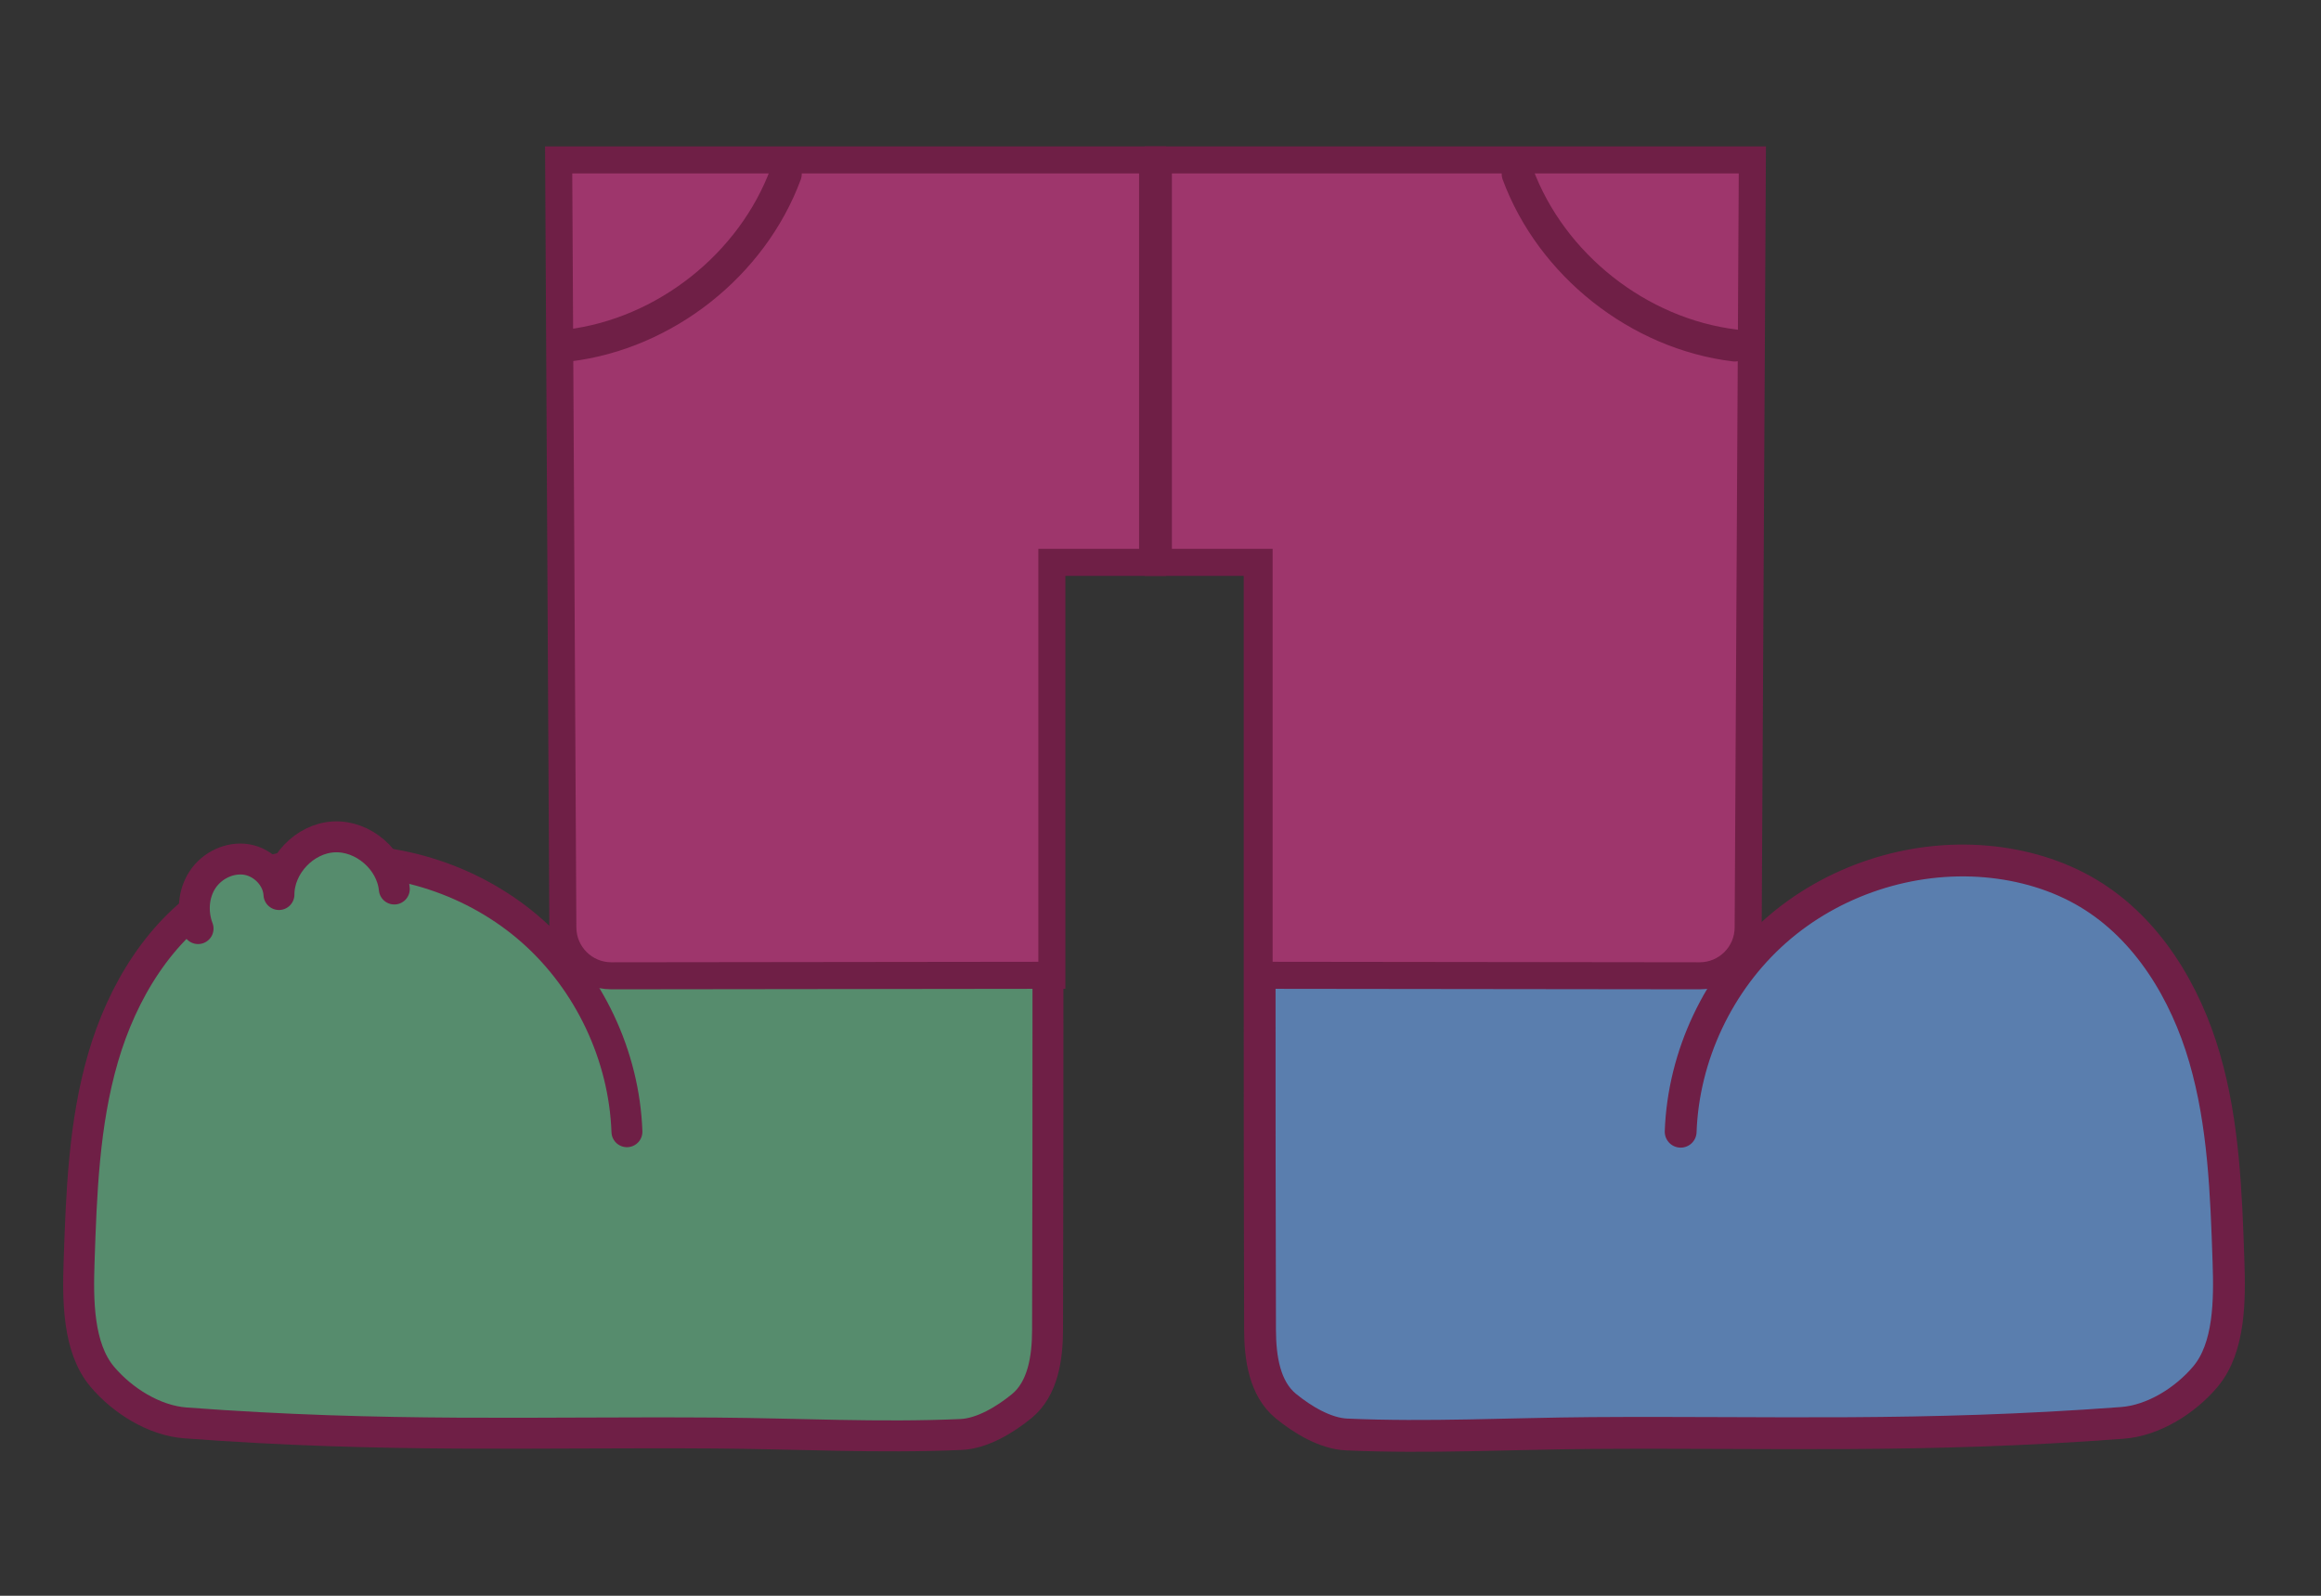 <?xml version="1.0" encoding="iso-8859-1"?>
<!-- Generator: Adobe Illustrator 27.8.1, SVG Export Plug-In . SVG Version: 6.00 Build 0)  -->
<svg version="1.1" id="Laag_1" xmlns="http://www.w3.org/2000/svg" xmlns:xlink="http://www.w3.org/1999/xlink" x="0px" y="0px"
	 viewBox="0 0 80 55" style="enable-background:new 0 0 80 55;" xml:space="preserve">
<rect x="0" y="0" width="80" height="55" fill="#333333" stroke="none"/>
<g id="Legs">
</g>
<g id="Laag_1_00000005949068934151738580000011075388477018138009_">
</g>
<g id="Socks">
</g>
<g id="Shoes">
</g>
<g id="left_arm">
	<g>
		
			<line style="fill:none;stroke:#FDFBD2;stroke-width:0.639;stroke-miterlimit:10;" x1="35.16" y1="10.759" x2="35.16" y2="21.508"/>
		
			<path style="fill:#568C6D;stroke:#6F1F46;stroke-width:1.066;stroke-linecap:round;stroke-linejoin:round;stroke-miterlimit:10;" d="
			M19.669,33.533L19.46,6.937h16.661v26.426c0,4.262,0,8.311-0.014,12.474c-0.003,0.954-0.153,2.024-0.892,2.628
			c-0.568,0.464-1.356,0.943-2.089,0.976c-2.818,0.125-5.633-0.03-8.454-0.05c-6.24-0.044-11.355,0.169-18.282-0.349
			c-1.077-0.081-2.169-0.767-2.866-1.593c-0.843-0.998-0.842-2.649-0.798-3.955c0.08-2.366,0.164-4.76,0.825-7.033
			s1.969-4.448,3.998-5.667c1.067-0.641,2.294-0.994,3.534-1.102c2.611-0.226,5.3,0.661,7.262,2.398s3.171,4.297,3.264,6.916"/>
		
			<path style="fill:#5A7EAE;stroke:#6F1F46;stroke-width:1.097;stroke-linecap:round;stroke-linejoin:round;stroke-miterlimit:10;" d="
			M59.869,33.533l0.209-26.596H43.417v26.426c0,4.262,0,8.311,0.014,12.474c0.003,0.954,0.153,2.024,0.892,2.628
			c0.568,0.464,1.356,0.943,2.089,0.976c2.818,0.125,5.633-0.03,8.454-0.05c6.24-0.044,11.355,0.169,18.282-0.349
			c1.077-0.081,2.169-0.767,2.866-1.593c0.843-0.998,0.842-2.649,0.798-3.955c-0.08-2.366-0.164-4.76-0.825-7.033
			s-1.969-4.448-3.998-5.667c-1.067-0.641-2.294-0.994-3.534-1.102c-2.611-0.226-5.3,0.661-7.262,2.398
			c-1.962,1.736-3.171,4.297-3.264,6.916"/>
		<path style="fill:#9E366C;stroke:#6F1F46;stroke-width:0.932;stroke-miterlimit:10;" d="M36.256,33.614V19.383h3.472V5.511
			H19.256L19.4,31.969c0.005,0.921,0.753,1.664,1.674,1.663L36.256,33.614z"/>
		<path style="fill:#9E366C;stroke:#6F1F46;stroke-width:0.932;stroke-miterlimit:10;" d="M43.399,33.614V19.383h-3.472V5.511H60.4
			l-0.144,26.458c-0.005,0.921-0.753,1.664-1.674,1.663L43.399,33.614z"/>
		<path style="fill:#9E366C;stroke:#6F1F46;stroke-width:0.932;stroke-miterlimit:10;" d="M20.042,28.92"/>
		
			<path style="fill:none;stroke:#6F1F46;stroke-width:1.106;stroke-linecap:round;stroke-linejoin:round;stroke-miterlimit:10;" d="
			M27.082,5.997c-1.161,3.134-4.163,5.506-7.481,5.91"/>
		
			<path style="fill:none;stroke:#6F1F46;stroke-width:1.106;stroke-linecap:round;stroke-linejoin:round;stroke-miterlimit:10;" d="
			M52.313,5.997c1.161,3.134,4.163,5.506,7.481,5.91"/>
		<line style="fill:none;" x1="39.941" y1="5.511" x2="39.727" y2="5.511"/>
		<line style="fill:none;" x1="39.941" y1="19.383" x2="39.727" y2="19.383"/>
		<path style="fill:#5A7EAE;stroke:#6F1F46;stroke-width:0.813;stroke-miterlimit:10;" d="M19.46,26.88"/>
		
			<path style="fill:#568C6D;stroke:#6F1F46;stroke-width:1.066;stroke-linecap:round;stroke-linejoin:round;stroke-miterlimit:10;" d="
			M6.827,32.005c-0.211-0.55-0.168-1.203,0.159-1.693s0.943-0.785,1.523-0.686s1.076,0.617,1.106,1.205
			c0.002-1.01,0.888-1.939,1.898-1.987c1.009-0.048,1.98,0.791,2.078,1.797"/>
	</g>
</g>
</svg>

